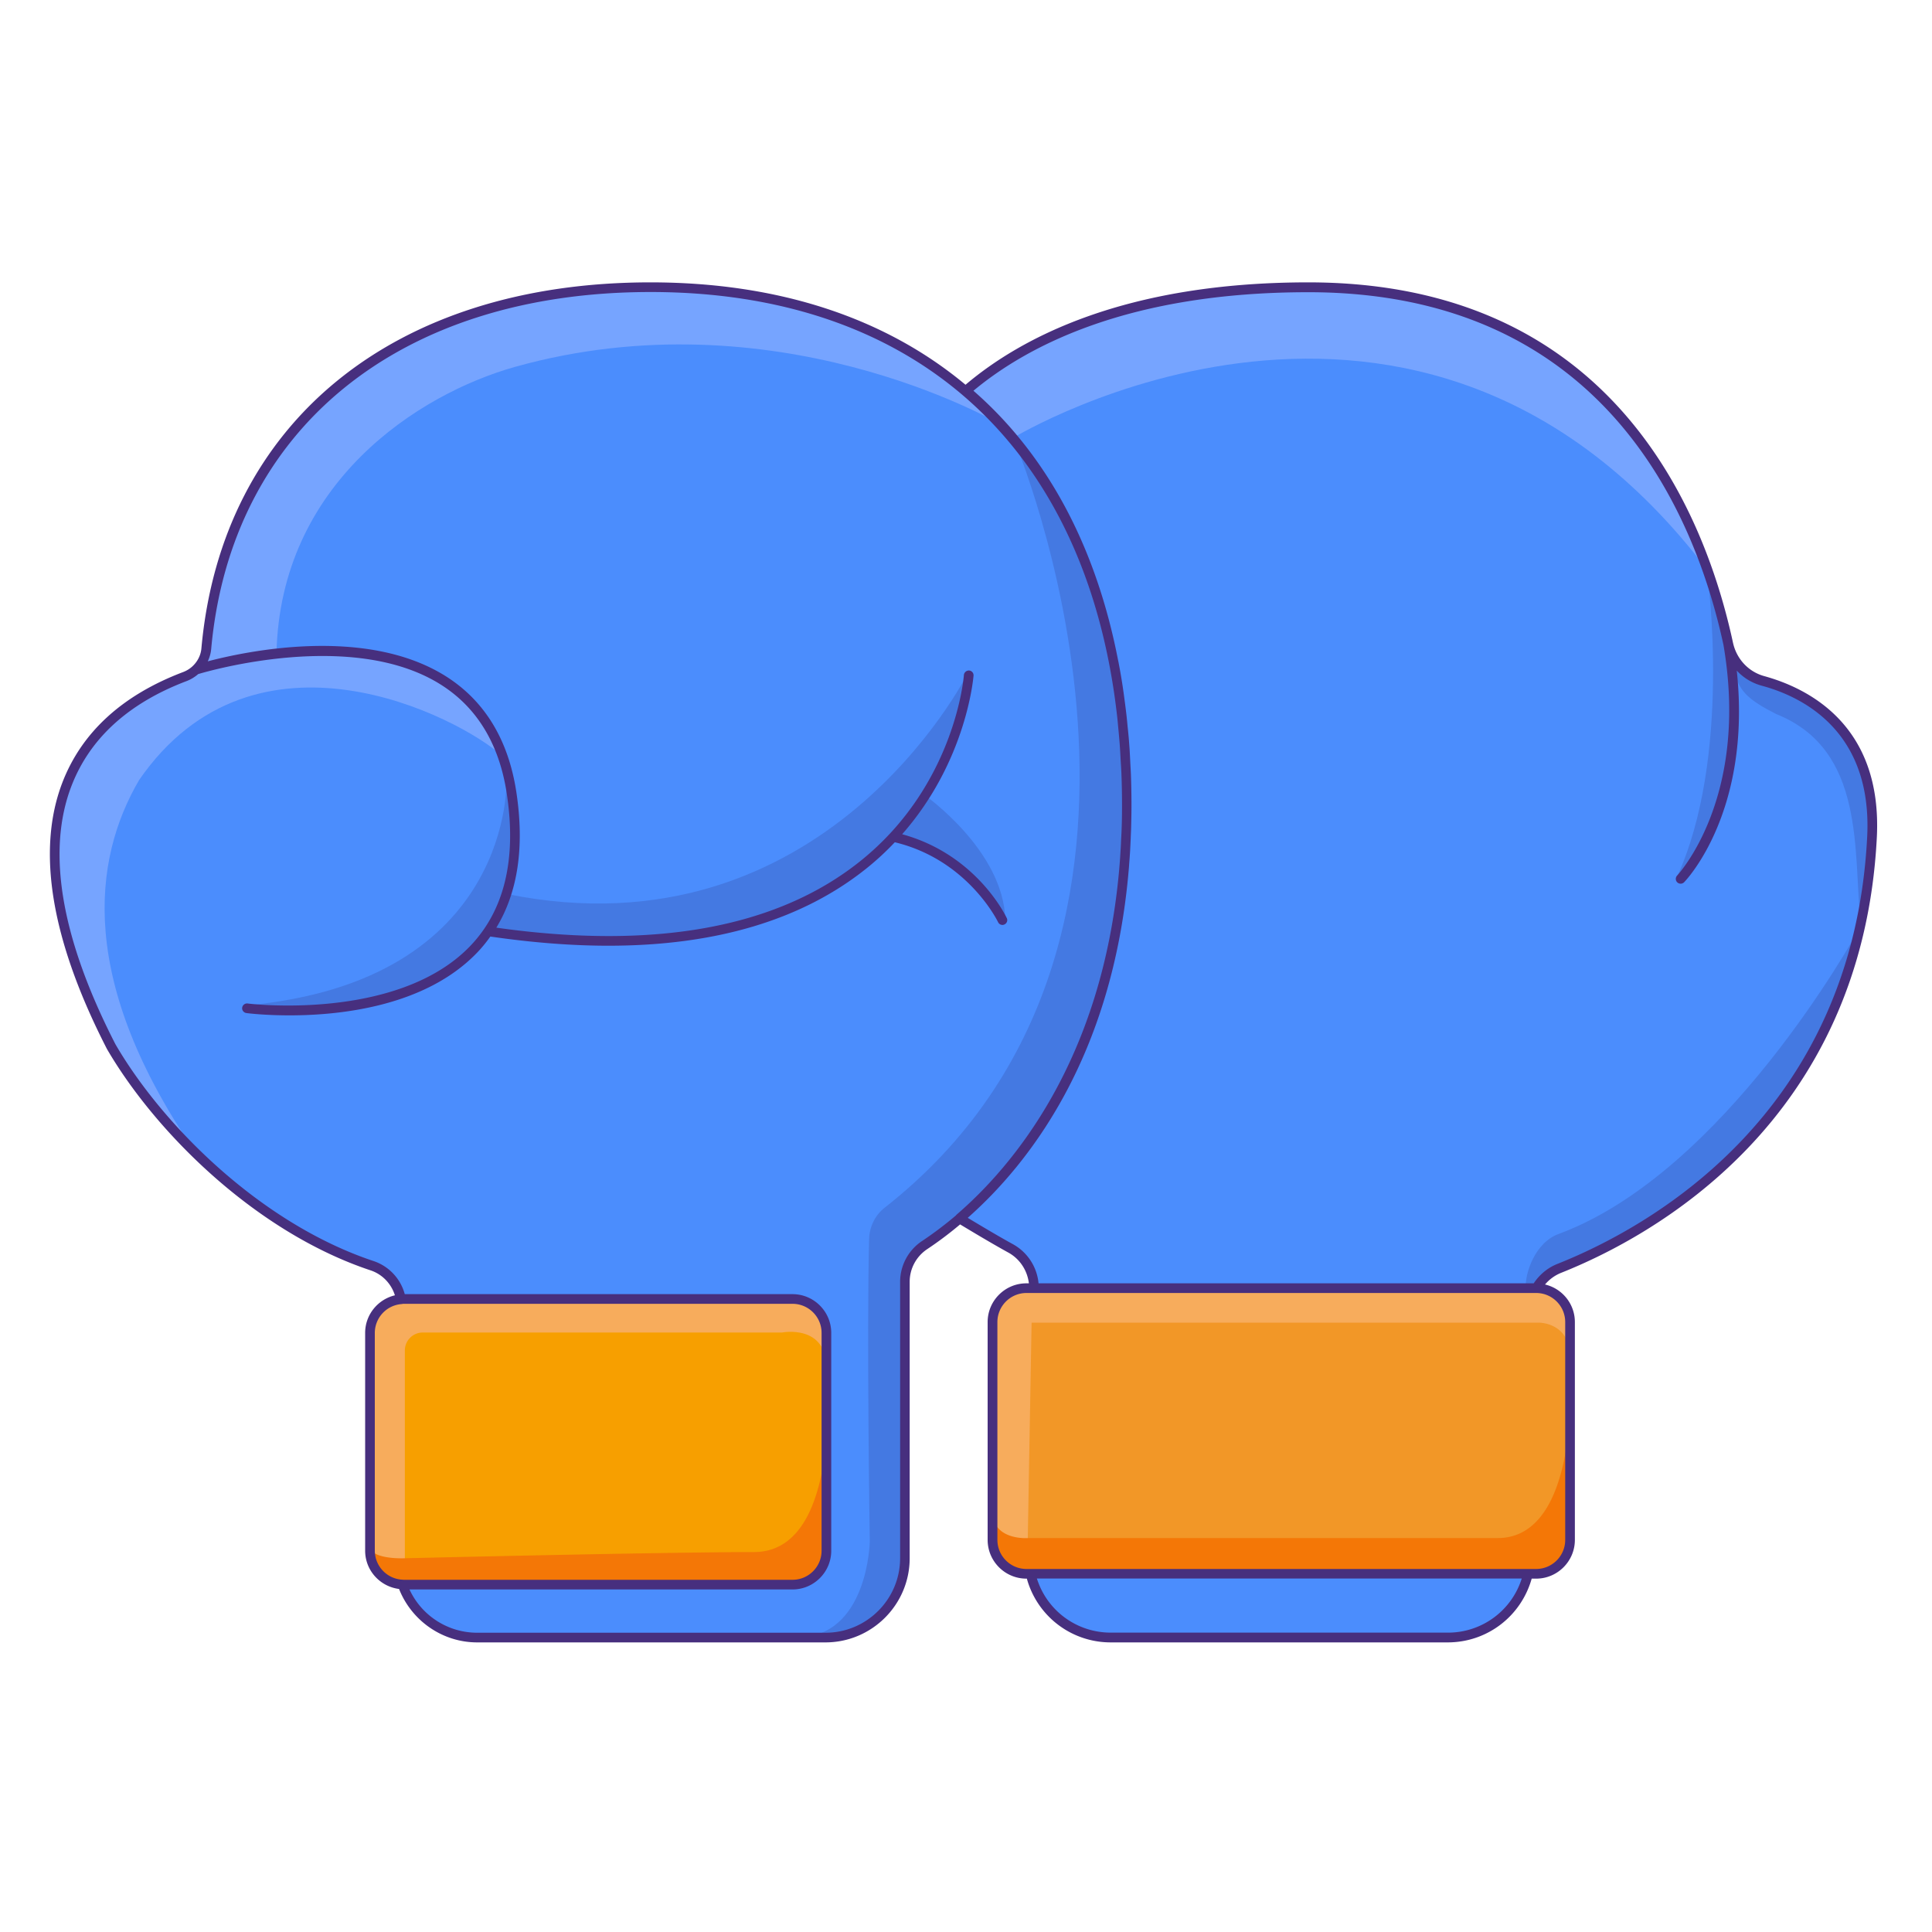 <?xml version="1.0" standalone="no"?><!DOCTYPE svg PUBLIC "-//W3C//DTD SVG 1.1//EN" "http://www.w3.org/Graphics/SVG/1.1/DTD/svg11.dtd"><svg class="icon" width="200px" height="200.00px" viewBox="0 0 1024 1024" version="1.1" xmlns="http://www.w3.org/2000/svg"><path d="M252.877 867.891h184.627a42.086 42.086 0 0 0 42.086-42.086v-146.483c0-7.834 3.942-15.155 10.496-19.507 28.826-19.2 107.11-84.89 107.11-232.96 0-181.453-101.376-274.739-252.416-274.739-146.022 0-225.741 84.275-235.469 191.59-0.614 6.656-5.018 12.339-11.264 14.746-36.762 13.926-110.387 57.293-39.117 196.147 23.398 40.294 75.418 95.283 138.342 116.173 9.472 3.174 15.718 12.186 15.667 22.17-0.307 36.659-1.331 93.184-2.099 131.994-0.461 23.654 18.483 42.957 42.035 42.957z" fill="#4B8DFD" /><path d="M420.096 839.885H214.067c-9.933 0-17.971-8.038-17.971-17.971v-115.456c0-9.933 8.038-17.971 17.971-17.971h205.978c9.933 0 17.971 8.038 17.971 17.971v115.456a17.884 17.884 0 0 1-17.92 17.971z" fill="#F79F00" /><path d="M103.834 354.97s150.067-47.411 167.322 65.229c20.634 134.81-140.237 114.227-140.237 114.227M513.434 357.99s-11.571 171.981-254.669 135.68" fill="#4B8DFD" /><path d="M934.4 360.858c-9.267-2.56-16.333-10.189-18.33-19.61-15.309-70.861-65.434-189.03-222.566-189.03-97.28 0-152.218 29.491-181.453 54.784 53.76 45.517 85.146 119.04 85.146 219.955 0 122.778-53.811 188.928-88.627 218.829 9.677 5.837 19.354 11.622 27.136 15.872 8.038 4.403 12.8 13.005 12.39 22.17-1.946 42.394-2.714 100.506-3.021 139.981-0.205 24.32 19.456 44.083 43.776 44.083h178.534c24.166 0 43.776-19.61 43.776-43.776V694.784c0-9.933 6.093-18.79 15.309-22.477 42.291-16.794 158.054-76.544 165.786-228.608 2.867-57.856-35.635-76.749-57.856-82.842z" fill="#4B8DFD" /><path d="M814.182 834.15h-270.182c-9.933 0-17.971-8.038-17.971-17.971v-115.456c0-9.933 8.038-17.971 17.971-17.971h270.182c9.933 0 17.971 8.038 17.971 17.971v115.456c0 9.882-8.038 17.971-17.971 17.971z" fill="#F29727" /><path d="M344.781 152.218c-146.022 0-225.741 84.275-235.469 191.59-0.614 6.656-5.018 12.339-11.264 14.746-36.762 13.926-110.387 57.293-39.117 196.147 10.086 17.357 25.549 37.478 44.851 56.422-62.464-90.778-54.938-155.085-30.054-197.683 61.44-89.088 169.267-33.69 192.614-12.698-25.037-72.141-119.808-54.272-119.808-54.272 1.946-90.522 75.213-137.626 126.413-152.013 137.165-38.4 253.338 28.109 258.15 30.874-44.39-48.435-108.749-73.114-186.317-73.114z" fill="#76A4FF" /><path d="M479.59 825.856v-146.483c0-7.834 3.942-15.155 10.496-19.507 28.826-19.2 107.11-84.89 107.11-232.96 0-84.07-21.811-149.197-60.16-194.867 0 0 113.869 265.318-68.147 408.064-5.12 3.994-8.09 10.189-8.243 16.691-1.331 50.432 0.358 160.358 0.358 160.358s-0.973 50.739-38.707 50.739h15.309c23.194 0 41.984-18.79 41.984-42.035zM268.493 412.723s4.454 107.418-138.086 120.166c26.317 4.762 82.842 4.147 121.242-30.362 9.83-8.448 30.925-42.496 16.845-89.805z" fill="#4479E2" /><path d="M512.563 357.478s-75.776 150.63-244.07 116.326c-6.861 13.414-4.659 15.411-8.243 19.302 7.168 1.741 111.77 19.2 172.544-19.302 23.245-14.182 68.966-35.942 79.77-116.326z" fill="#4479E2" /><path d="M471.04 443.648l18.637-22.528s42.394 29.44 43.162 66.662c-5.581-6.963-33.126-40.192-61.798-44.134z" fill="#4479E2" /><path d="M420.096 688.486H214.067c-9.933 0-17.971 8.038-17.971 17.971v115.456c0 9.933 8.038 17.971 17.971 17.971h0.512v-124.16c0-5.222 4.25-9.472 9.472-9.472h190.515s23.501-4.557 23.501 18.944v-18.739c0-9.933-8.038-17.971-17.971-17.971z" fill="#F7AC5C" /><path d="M438.067 821.914V761.856c-2.202 27.597-10.65 60.774-38.502 60.774-47.718 0-184.934 3.277-184.934 3.277s-15.36 0.768-18.483-4.966v1.024c0 9.933 8.038 17.971 17.971 17.971h205.978a18.038 18.038 0 0 0 17.971-18.022z" fill="#F47706" /><path d="M905.011 302.234c-24.166-68.25-80.845-150.016-211.456-150.016-97.28 0-152.218 29.491-181.453 54.784 8.909 7.526 17.101 15.923 24.73 24.934l0.205 0.102c0 0.051 215.245-131.123 367.974 70.195z" fill="#76A4FF" /><path d="M905.011 305.05s13.312 96.461-16.589 160.666c6.349-4.813 55.398-54.016 16.589-160.666z" fill="#4479E2" /><path d="M918.374 346.573s3.738 12.237 24.934 17.152c11.571 5.376 69.53 25.19 42.906 126.106-4.045-38.349 2.816-92.262-44.749-111.36-14.694-7.373-18.944-11.981-21.606-20.122-1.28-7.578-1.485-11.776-1.485-11.776zM985.651 491.827c-2.611 4.813-71.475 129.434-159.283 162.099-13.056 4.557-18.278 21.658-17.664 28.774h5.683c2.662-4.659 6.81-8.397 12.032-10.445 37.478-14.899 132.71-63.59 159.232-180.429z" fill="#4479E2" /><path d="M814.182 682.752h-270.182c-9.933 0-17.971 8.038-17.971 17.971v115.456c0 9.933 8.038 17.971 17.971 17.971h0.41l2.355-133.12h269.107s16.282 0 16.282 18.125v-18.432c0-9.933-8.038-17.971-17.971-17.971z" fill="#F7AC5C" /><path d="M832.154 816.128v-71.936c-0.307 16.896-3.994 71.014-38.349 71.014H545.075s-19.098 1.638-19.098-14.387v15.309c0 9.933 8.038 17.971 17.971 17.971h270.182a17.971 17.971 0 0 0 18.022-17.971z" fill="#F47706" /><path d="M935.066 358.349c-8.346-2.304-14.643-9.062-16.538-17.664-15.411-71.373-65.178-191.027-225.075-191.027-96.922 0-152.166 29.235-181.709 54.272-42.291-35.277-98.765-54.272-167.014-54.272-135.987 0-227.174 74.291-237.978 193.946-0.307 3.635-1.997 6.912-4.557 9.37l-0.154 0.154c-1.382 1.28-3.072 2.355-4.966 3.072C64.922 368.384 43.366 388.045 33.075 414.72c-13.875 36.096-5.99 83.61 23.603 141.261 25.446 43.725 78.49 96.973 139.776 117.35 6.144 2.048 10.906 7.014 12.851 13.21-9.011 2.15-15.77 10.24-15.77 19.917v115.456c0 10.445 7.885 18.995 17.971 20.275 6.707 16.947 23.091 28.314 41.37 28.314h184.627c24.627 0 44.646-20.019 44.646-44.646v-146.483c0-6.963 3.482-13.466 9.37-17.357 4.915-3.277 10.854-7.578 17.357-13.056 10.342 6.246 18.995 11.315 25.6 14.95 6.042 3.328 10.035 9.421 10.854 16.282h-1.331c-11.315 0-20.531 9.216-20.531 20.531v115.456c0 11.315 9.216 20.531 20.531 20.531h0.256a46.029 46.029 0 0 0 44.493 33.792h178.534c20.941 0 38.912-13.824 44.544-33.792h2.355c11.315 0 20.531-9.216 20.531-20.531v-115.456c0-9.677-6.758-17.818-15.821-19.917 2.304-2.714 5.171-4.813 8.448-6.144 47.77-18.995 159.744-79.514 167.424-230.912 2.97-59.238-36.096-78.899-59.699-85.402zM198.656 821.914v-115.456a15.36 15.36 0 0 1 13.978-15.258h0.051l0.717-0.102c0.205-0.051 0.41-0.051 0.666-0.051h205.978c8.499 0 15.411 6.912 15.411 15.411v115.456c0 8.499-6.912 15.411-15.411 15.411H213.965c-0.051 0-0.512-0.051-0.614-0.051h-0.051a15.442 15.442 0 0 1-14.643-15.36z m290.048-164.147a26.01 26.01 0 0 0-11.622 21.606v146.483c0 21.76-17.715 39.526-39.526 39.526H252.877a39.526 39.526 0 0 1-35.84-22.938h203.008c11.315 0 20.531-9.216 20.531-20.531v-115.456c0-11.315-9.216-20.531-20.531-20.531H214.528a25.523 25.523 0 0 0-16.435-17.51c-59.955-19.917-112.026-72.141-136.909-114.944C32.358 497.306 24.525 451.226 37.888 416.563c9.728-25.242 30.259-43.93 61.082-55.603 2.253-0.87 4.301-2.15 6.093-3.686 6.195-1.843 81.664-23.603 128.154 5.325 19.456 12.083 31.386 31.642 35.379 58.01 5.325 34.97-1.331 62.31-19.814 81.254-38.656 39.578-116.787 30.157-117.555 30.003a2.606 2.606 0 0 0-2.867 2.202c-0.205 1.382 0.819 2.662 2.202 2.867 1.075 0.154 9.984 1.229 22.938 1.229 27.034 0 71.578-4.762 98.918-32.768 2.765-2.816 5.222-5.837 7.475-9.011 22.17 3.226 43.059 4.864 62.618 4.864 56.986 0 102.912-13.773 136.909-41.114 5.478-4.403 10.394-9.011 14.848-13.722 38.758 9.318 54.579 42.035 54.733 42.342 0.41 0.922 1.382 1.485 2.304 1.485 0.358 0 0.717-0.102 1.075-0.256 1.28-0.614 1.843-2.099 1.229-3.379-0.666-1.434-16.282-33.741-55.45-44.442 34.355-39.066 37.786-83.558 37.837-84.07a2.54 2.54 0 0 0-2.406-2.714 2.673 2.673 0 0 0-2.714 2.406c0 0.614-4.454 58.01-54.63 98.406-44.083 35.482-109.056 47.36-193.178 35.482 11.418-18.79 15.002-42.854 10.598-71.885-4.25-27.955-16.998-48.64-37.734-61.594-42.189-26.266-104.806-13.21-125.798-7.68 0.922-1.997 1.587-4.198 1.792-6.451 10.547-116.736 99.789-189.286 232.909-189.286 136.602 0 225.126 77.619 245.402 210.739l0.307 2.048c0.563 3.891 1.075 7.885 1.536 11.878 0.205 1.69 0.358 3.43 0.512 5.171 0.307 3.226 0.614 6.502 0.87 9.83 0.205 2.816 0.358 5.734 0.512 8.602 0.154 2.406 0.307 4.813 0.41 7.27 0.205 5.478 0.307 11.008 0.307 16.64 0 4.147-0.051 8.243-0.205 12.237-0.051 1.843-0.154 3.635-0.256 5.478-0.102 1.997-0.154 4.045-0.307 6.042-0.154 2.509-0.307 4.966-0.512 7.475-0.102 1.024-0.154 2.048-0.256 3.072-9.011 101.222-56.678 157.184-86.272 182.63-0.051 0.051-0.102 0.154-0.154 0.256-6.758 5.734-12.954 10.24-18.022 13.619z m278.63 207.565H588.8c-18.125 0-33.843-11.622-39.219-28.672h256.973a40.95 40.95 0 0 1-39.219 28.672z m62.259-164.608v115.456c0 8.499-6.912 15.411-15.411 15.411h-270.131c-8.499 0-15.411-6.912-15.411-15.411v-115.456c0-8.499 6.912-15.411 15.411-15.411h270.336c8.397 0.102 15.206 6.963 15.206 15.411z m160.051-257.229c-7.526 148.429-117.35 207.77-164.198 226.406-5.069 1.997-9.472 5.632-12.544 10.291h-262.451a26.476 26.476 0 0 0-13.568-20.736c-6.246-3.43-14.285-8.141-23.962-13.978 32.614-28.826 76.8-85.402 85.299-184.166 0.102-1.126 0.205-2.202 0.256-3.328 0.205-2.355 0.358-4.71 0.512-7.117l0.307-6.298c0.051-1.741 0.154-3.482 0.205-5.222 0.102-4.045 0.205-8.141 0.205-12.339 0-5.683-0.102-11.315-0.307-16.845-0.102-2.304-0.256-4.557-0.358-6.81-0.154-3.123-0.307-6.298-0.563-9.37-0.205-3.021-0.512-5.939-0.819-8.909-0.205-2.202-0.41-4.403-0.666-6.554-0.41-3.533-0.87-6.963-1.331-10.445l-0.614-4.25c-0.614-4.045-1.28-7.987-2.048-11.93-0.102-0.614-0.205-1.178-0.358-1.792-11.622-60.109-37.478-108.8-76.698-143.002 29.133-24.269 83.149-52.224 177.51-52.224 156.211 0 204.902 117.043 220.006 186.88 13.926 81.254-24.166 121.856-24.525 122.266-0.973 1.024-0.973 2.662 0.051 3.635a2.601 2.601 0 0 0 3.635-0.051c1.536-1.587 35.789-37.99 27.904-112.179 3.482 3.789 7.987 6.554 13.158 7.987 22.118 5.939 58.778 24.422 55.962 80.077z" fill="#472F7E" /></svg>